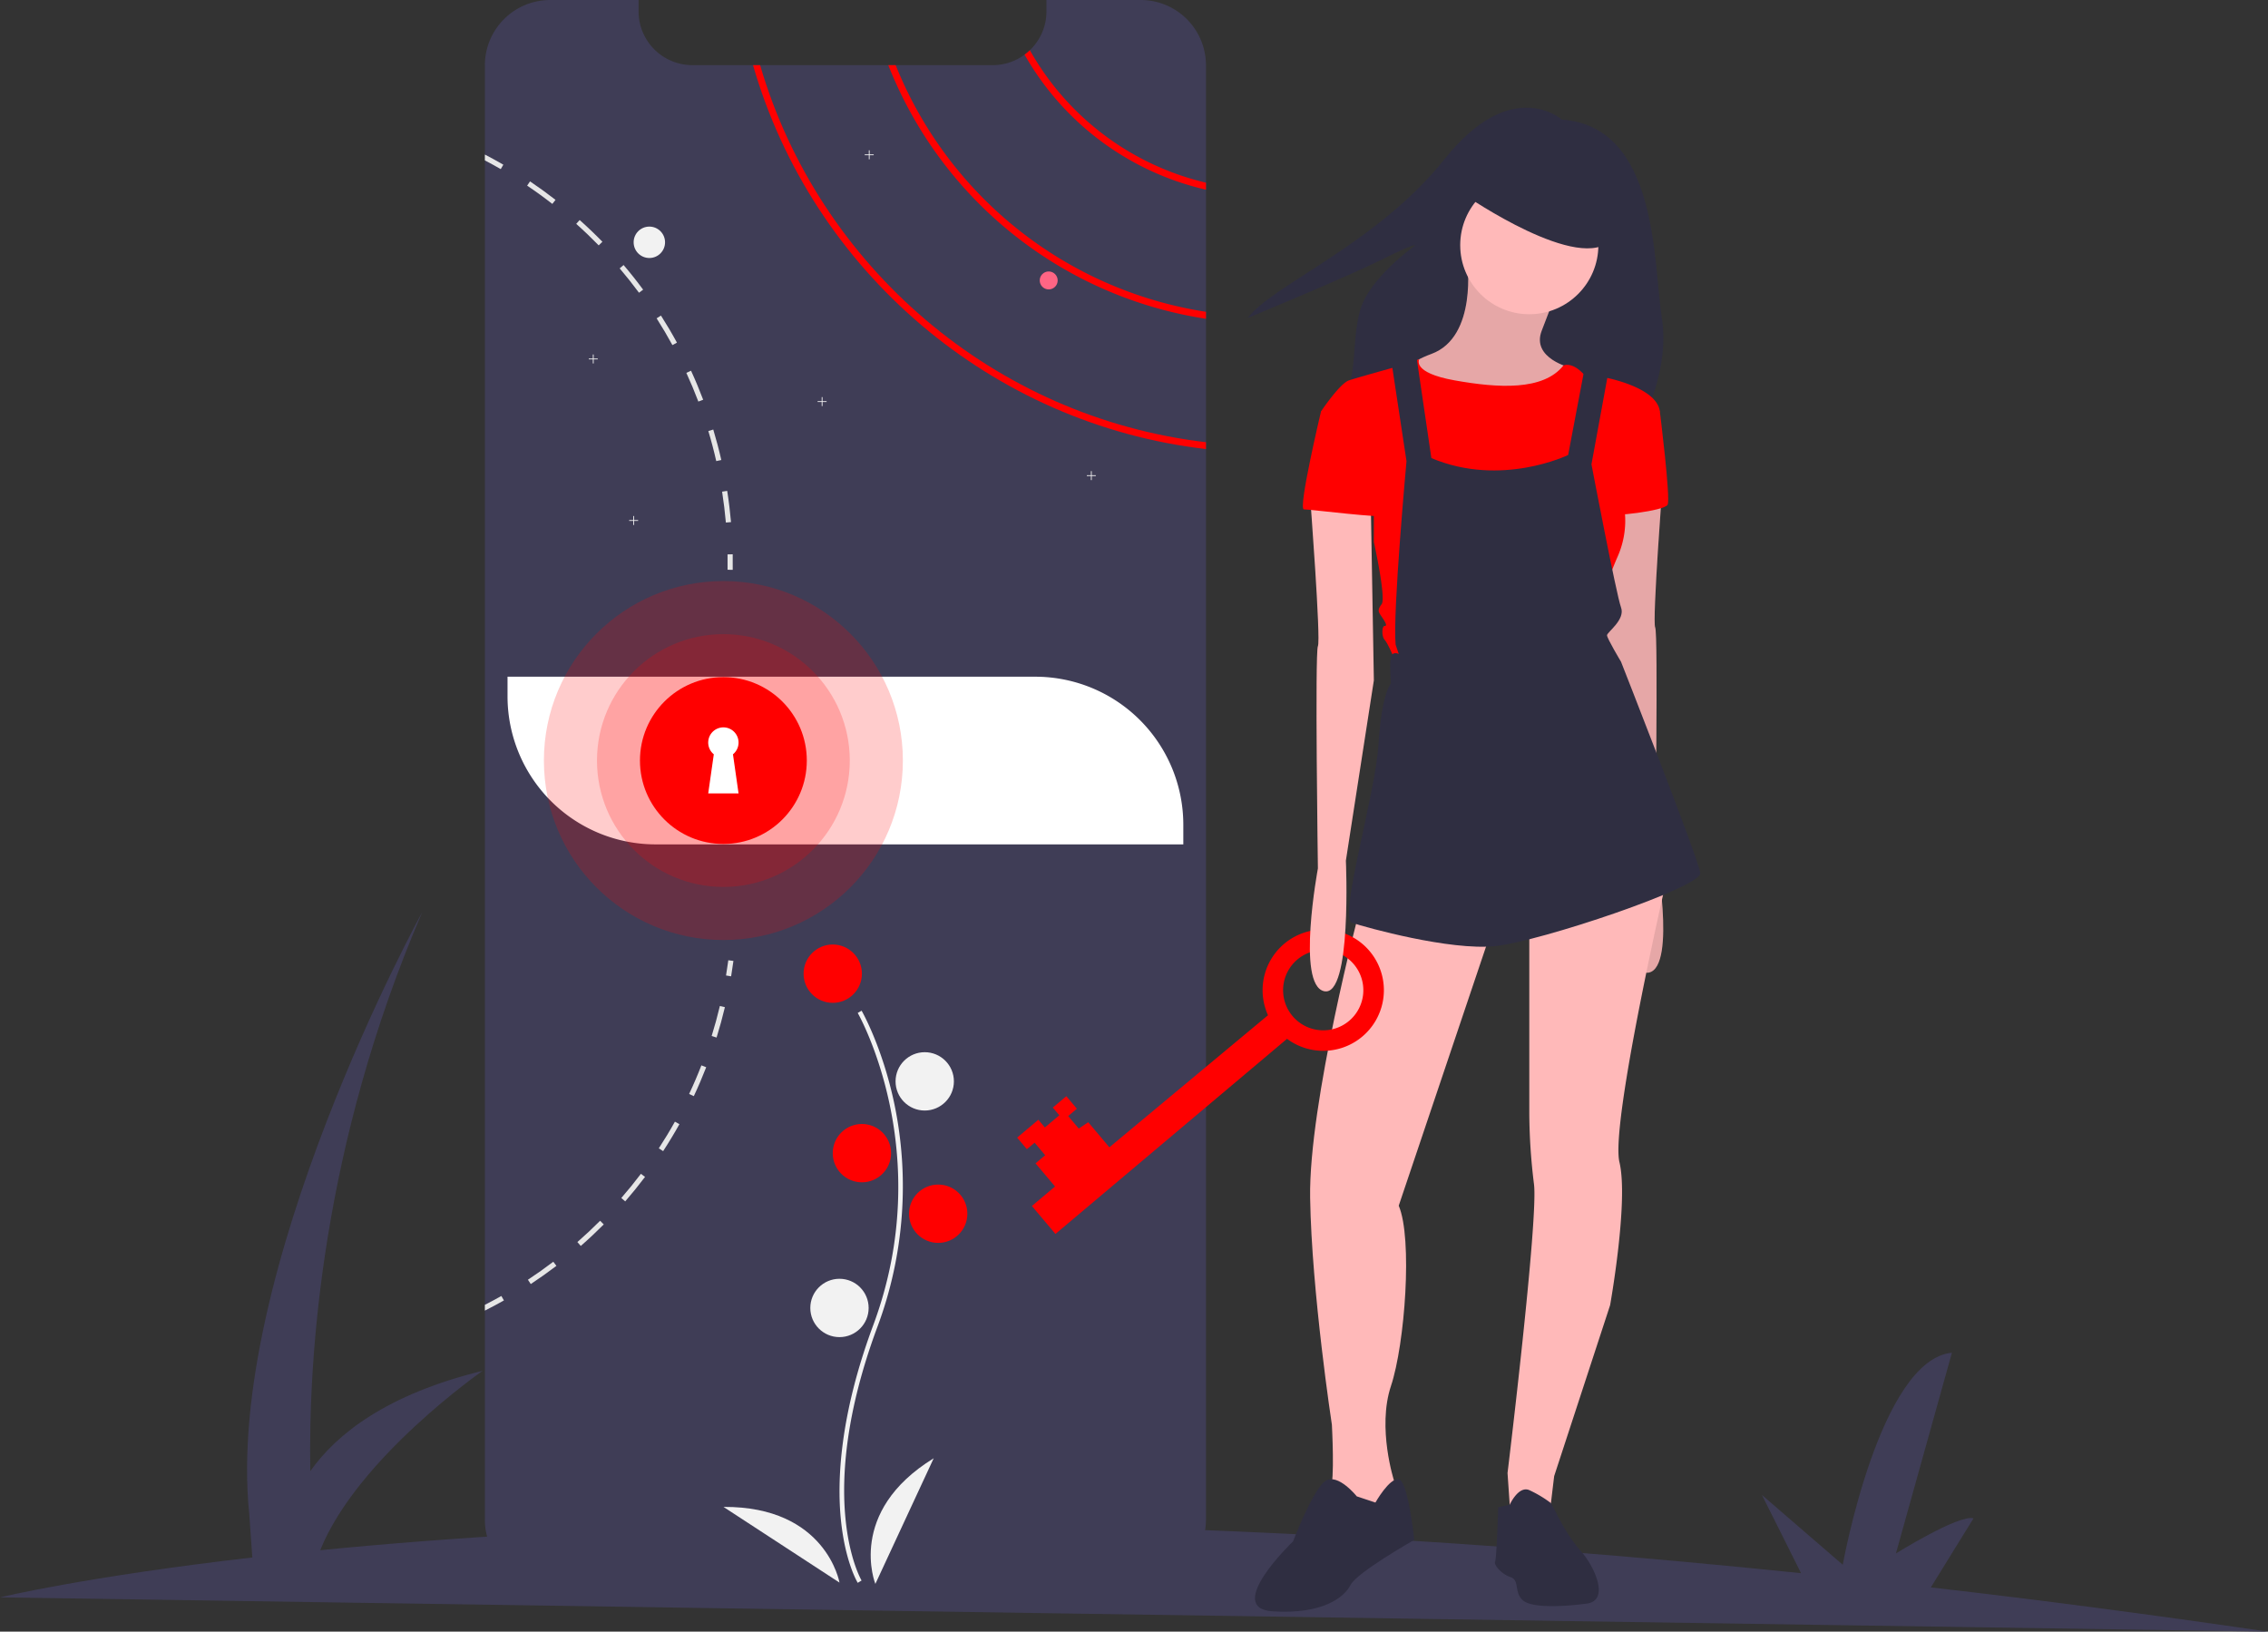 <svg id="eb1b09ad-1fe0-40ca-8096-34696e14e30a" data-name="Layer 1" xmlns="http://www.w3.org/2000/svg" width="1010.892" height="727.284" viewBox="0 0 1010.892 727.284"><rect x="0" y="0" width="1010.892" height="727.284" fill="#333333" stroke="none"/><title>unlock</title><path d="M1105.446,813.642q-78.133-11.444-150.281-19.73l19.02-30.778c-6.412-1.894-34.585,15.651-34.585,15.651l24.967-89.48c-32.248,3.107-48.658,94.513-48.658,94.513L879.884,752.723l17.438,34.854c-147.212-15.195-274.351-21.165-381.29-21.853L532.311,739.381c-6.412-1.894-34.585,15.651-34.585,15.651l24.967-89.48c-32.248,3.107-48.658,94.513-48.658,94.513L438.011,728.969l18.469,36.916c-89.651,1.087-162.761,5.872-219.191,11.451,16.467-41.078,72.394-79.96,72.394-79.96-42.708,10.436-65.112,28.152-76.82,44.71-.895-50.818,5.126-145,49.855-249.095,0,0-88.296,160.409-77.048,268.408l1.344,19.175c-74.836,8.625-112.461,17.784-112.461,17.784Z" transform="translate(-94.554 -86.358)" fill="#3f3d56"/><path d="M632.081,115.488v648.2a29.139,29.139,0,0,1-29.13,29.11h-263.15a29.079,29.079,0,0,1-29.13-29.11v-648.2a29.127,29.127,0,0,1,29.13-29.13h39.38v5.05a23.987,23.987,0,0,0,23.98,23.99h133.84a23.789,23.789,0,0,0,14.22-4.68,22.285,22.285,0,0,0,2.36-1.98,23.917,23.917,0,0,0,7.4-17.33v-5.05h41.97A29.121,29.121,0,0,1,632.081,115.488Z" transform="translate(-94.554 -86.358)" fill="#3f3d56"/><circle cx="289.426" cy="108" r="7" fill="#f2f2f2"/><path d="M553.581,108.738a22.285,22.285,0,0,1-2.36,1.98,125.247,125.247,0,0,0,80.86,60.19v-3.12A122.299,122.299,0,0,1,553.581,108.738Z" transform="translate(-94.554 -86.358)" fill="#ff0000"/><path d="M493.771,115.398h-3.28a181.668,181.668,0,0,0,141.59,113.05v-3.1A178.55,178.55,0,0,1,493.771,115.398Z" transform="translate(-94.554 -86.358)" fill="#ff0000"/><path d="M433.351,115.398h-3.16c26.43,91.74,106.18,160.03,201.89,171.12v-3.05C538.031,272.428,459.651,205.438,433.351,115.398Z" transform="translate(-94.554 -86.358)" fill="#ff0000"/><polygon points="266.426 159.822 264.604 159.822 264.604 158 264.249 158 264.249 159.822 262.426 159.822 262.426 160.178 264.249 160.178 264.249 162 264.604 162 264.604 160.178 266.426 160.178 266.426 159.822" fill="#f2f2f2"/><polygon points="389.426 68.822 387.604 68.822 387.604 67 387.249 67 387.249 68.822 385.426 68.822 385.426 69.178 387.249 69.178 387.249 71 387.604 71 387.604 69.178 389.426 69.178 389.426 68.822" fill="#f2f2f2"/><polygon points="284.426 231.822 282.604 231.822 282.604 230 282.249 230 282.249 231.822 280.426 231.822 280.426 232.178 282.249 232.178 282.249 234 282.604 234 282.604 232.178 284.426 232.178 284.426 231.822" fill="#f2f2f2"/><polygon points="368.426 178.822 366.604 178.822 366.604 177 366.249 177 366.249 178.822 364.426 178.822 364.426 179.178 366.249 179.178 366.249 181 366.604 181 366.604 179.178 368.426 179.178 368.426 178.822" fill="#f2f2f2"/><polygon points="488.426 211.822 486.604 211.822 486.604 210 486.249 210 486.249 211.822 484.426 211.822 484.426 212.178 486.249 212.178 486.249 214 486.604 214 486.604 212.178 488.426 212.178 488.426 211.822" fill="#f2f2f2"/><circle cx="467.426" cy="125" r="4" fill="#ff6584"/><path d="M418.681,305.158l-2.27.35c.71,4.54,1.27,9.18,1.68,13.77l2.29-.2C419.971,314.428,419.401,309.748,418.681,305.158Z" transform="translate(-94.554 -86.358)" fill="#e6e6e6"/><path d="M412.471,277.818l-2.2.67c1.33,4.4,2.52,8.91,3.53,13.4l2.25-.51C415.021,286.838,413.811,282.278,412.471,277.818Z" transform="translate(-94.554 -86.358)" fill="#e6e6e6"/><path d="M402.561,251.598l-2.09.96c1.92,4.19,3.72,8.49,5.35,12.79l2.15-.81C406.321,260.188,404.511,255.828,402.561,251.598Z" transform="translate(-94.554 -86.358)" fill="#e6e6e6"/><path d="M389.161,227.018l-1.94,1.23c2.47,3.88,4.84,7.9,7.04,11.93l2.02-1.1C394.061,234.998,391.661,230.938,389.161,227.018Z" transform="translate(-94.554 -86.358)" fill="#e6e6e6"/><path d="M372.501,204.488l-1.75,1.49c2.98,3.5,5.88,7.16,8.62,10.86l1.84-1.37C378.451,211.728,375.521,208.028,372.501,204.488Z" transform="translate(-94.554 -86.358)" fill="#e6e6e6"/><path d="M352.921,184.428l-1.53,1.71c3.44,3.07,6.81,6.3,10.02,9.59l1.65-1.61C359.811,190.788,356.401,187.528,352.921,184.428Z" transform="translate(-94.554 -86.358)" fill="#e6e6e6"/><path d="M330.801,167.208l-1.29,1.9c3.82,2.57,7.6,5.31,11.23,8.14l1.42-1.81C338.481,172.578,334.661,169.808,330.801,167.208Z" transform="translate(-94.554 -86.358)" fill="#e6e6e6"/><path d="M310.671,155.248v2.6c2.39,1.25,4.76,2.56,7.08,3.9l1.15-1.99Q314.851,157.418,310.671,155.248Z" transform="translate(-94.554 -86.358)" fill="#e6e6e6"/><path d="M418.161,521.161c.373-2.236.714-4.519,1.015-6.785l2.279.302c-.304,2.292-.649,4.599-1.026,6.861Z" transform="translate(-94.554 -86.358)" fill="#e6e6e6"/><path d="M411.752,548.14l2.197.684c1.379-4.444,2.626-8.996,3.707-13.531l-2.239-.53C414.346,539.25,413.121,543.745,411.752,548.14Z" transform="translate(-94.554 -86.358)" fill="#e6e6e6"/><path d="M401.71,573.972l2.086.978c1.984-4.208,3.84-8.544,5.525-12.884l-2.146-.837C405.511,565.522,403.674,569.811,401.71,573.972Z" transform="translate(-94.554 -86.358)" fill="#e6e6e6"/><path d="M388.199,598.205l1.928,1.252c2.543-3.899,4.983-7.942,7.254-12.01l-2.005-1.125C393.135,590.345,390.715,594.341,388.199,598.205Z" transform="translate(-94.554 -86.358)" fill="#e6e6e6"/><path d="M371.482,620.344l1.743,1.51c3.059-3.528,6.025-7.198,8.836-10.91l-1.841-1.377C377.448,613.236,374.512,616.861,371.482,620.344Z" transform="translate(-94.554 -86.358)" fill="#e6e6e6"/><path d="M351.907,639.989l1.514,1.729c3.516-3.067,6.955-6.304,10.24-9.592l-1.626-1.629C358.787,633.751,355.378,636.943,351.907,639.989Z" transform="translate(-94.554 -86.358)" fill="#e6e6e6"/><path d="M329.855,656.78l1.27,1.924c3.883-2.564,7.739-5.296,11.438-8.112l-1.39-1.836C337.509,651.548,333.7,654.249,329.855,656.78Z" transform="translate(-94.554 -86.358)" fill="#e6e6e6"/><path d="M319.161,666.008c-2.78,1.57-5.62,3.09-8.49,4.53v-2.58c2.48-1.26,4.94-2.59,7.35-3.94Z" transform="translate(-94.554 -86.358)" fill="#e6e6e6"/><path d="M418.836,333.464l2.299-.042c.042,2.321.045,4.654.009,6.936l-2.298-.036C418.88,338.066,418.877,335.759,418.836,333.464Z" transform="translate(-94.554 -86.358)" fill="#e6e6e6"/><path d="M226.216,301.632H461.427a66,66,0,0,1,66,66v8.736a0,0,0,0,1,0,0H292.216a66,66,0,0,1-66-66v-8.736A0,0,0,0,1,226.216,301.632Z" fill="#fff"/><path d="M476.87,791.879c-.229-.375-5.641-9.41-7.517-28.172-1.721-17.213-.614-46.227,14.433-86.698,28.506-76.671-6.569-138.533-6.928-139.149l1.73-1.004c.091.156,9.142,15.929,14.488,41.044a179.061,179.061,0,0,1-7.416,99.807c-28.457,76.54-7.301,112.773-7.084,113.131Z" transform="translate(-94.554 -86.358)" fill="#f2f2f2"/><circle cx="371.17" cy="434" r="13" fill="#ff0000"/><circle cx="412.17" cy="482" r="13" fill="#f2f2f2"/><circle cx="384.17" cy="514" r="13" fill="#ff0000"/><circle cx="418.17" cy="541" r="13" fill="#ff0000"/><circle cx="374.17" cy="583" r="13" fill="#f2f2f2"/><path d="M484.724,792.358s-13-32,26-56Z" transform="translate(-94.554 -86.358)" fill="#f2f2f2"/><path d="M468.736,791.777s-5.916-34.029-51.709-33.738Z" transform="translate(-94.554 -86.358)" fill="#f2f2f2"/><circle cx="322.426" cy="339" r="80" fill="#ff0000" opacity="0.2"/><circle cx="322.426" cy="339" r="56.338" fill="#ff0000" opacity="0.2"/><circle cx="322.426" cy="339" r="37.183" fill="#ff0000"/><path d="M423.741,417.338a6.761,6.761,0,1,0-11.031,5.239l-2.49,17.429h13.521L421.251,422.577A6.746,6.746,0,0,0,423.741,417.338Z" transform="translate(-94.554 -86.358)" fill="#fff"/><path d="M790.661,139.658s-22.302-19.995-52.294,17.688-76.903,56.139-87.67,70.751c0,0,44.604-18.457,59.985-26.147s14.612-6.152,14.612-6.152-20.764,14.612-24.609,29.223-.769,26.916-7.69,41.528S825.268,276.546,825.268,276.546s13.843-23.84,9.997-48.449S833.727,142.734,790.661,139.658Z" transform="translate(-94.554 -86.358)" fill="#2f2e41"/><path d="M748.479,202.56s4.85,33.947-15.934,41.567-13.163,18.013-13.163,18.013l31.176,15.241,33.254-10.392,11.085-16.627s-18.013-4.157-13.163-16.627,6.235-16.627,6.235-16.627Z" transform="translate(-94.554 -86.358)" fill="#ffb9b9"/><path d="M748.479,202.56s4.85,33.947-15.934,41.567-13.163,18.013-13.163,18.013l31.176,15.241,33.254-10.392,11.085-16.627s-18.013-4.157-13.163-16.627,6.235-16.627,6.235-16.627Z" transform="translate(-94.554 -86.358)" opacity="0.1"/><path d="M835.77,299.551s-4.85,63.737-3.464,66.508,0,99.069,0,99.069,9.699,51.959-2.771,54.73-9.699-58.194-9.699-58.194L807.366,381.3l1.386-79.671Z" transform="translate(-94.554 -86.358)" fill="#ffb9b9"/><path d="M835.77,299.551s-4.85,63.737-3.464,66.508,0,99.069,0,99.069,9.699,51.959-2.771,54.73-9.699-58.194-9.699-58.194L807.366,381.3l1.386-79.671Z" transform="translate(-94.554 -86.358)" opacity="0.1"/><path d="M700.676,491.454S677.814,578.053,678.507,620.313,688.206,721.46,688.206,721.46s1.386,25.633-.693,28.404S697.905,764.414,697.905,764.414l13.163-7.621,4.85-5.542V746.401s-7.621-23.555-1.386-42.26,9.699-65.815,3.464-80.364l42.953-127.474Z" transform="translate(-94.554 -86.358)" fill="#ffb9b9"/><path d="M699.291,753.329S690.977,742.937,685.435,746.401s-14.549,27.019-14.549,27.019-31.176,29.79-9.006,31.176,31.868-6.235,34.64-11.777S724.924,772.727,724.924,772.727s-2.771-26.326-6.928-27.019S707.604,756.1,707.604,756.1Z" transform="translate(-94.554 -86.358)" fill="#2f2e41"/><path d="M776.19,496.996v85.906a265.616,265.616,0,0,0,2.078,31.176c2.078,15.241-11.777,128.859-11.777,128.859l1.386,20.091,17.32-1.386,2.078-17.32,24.94-76.207s8.313-46.417,4.157-63.737,21.477-128.166,21.477-128.166Z" transform="translate(-94.554 -86.358)" fill="#ffb9b9"/><path d="M762.335,758.178l5.131-1.115s3.875-8.584,8.725-6.505a52.3,52.3,0,0,1,9.643,5.778l2.134,3.921s4.85,10.392,11.085,17.32,13.163,22.169,2.771,23.555-24.248,2.078-28.404-1.386-1.386-9.006-5.542-10.392-7.621-5.542-6.928-6.928S762.335,758.178,762.335,758.178Z" transform="translate(-94.554 -86.358)" fill="#2f2e41"/><circle cx="681.636" cy="109.274" r="30.79" fill="#ffb9b9"/><path d="M717.996,249.67l9.151-3.195s-3.609,5.966,15.789,9.43,39.487,4.69,48.494-6.661c0,0,3.465-1.652,8.314,3.197s7.621,3.464,7.621,3.464l-3.464,18.013-6.928,33.254L787.968,332.112l-25.633-5.542L734.623,306.479,724.231,279.46V254.519Z" transform="translate(-94.554 -86.358)" fill="#ff0000"/><path d="M802.516,259.369l6.928-4.85s23.555,4.157,24.94,15.241L816.372,304.4a39.437,39.437,0,0,1-.693,29.79c-6.928,15.934-6.235,19.398-6.235,19.398l-4.85,20.784-87.984,6.928s-3.464-8.313-4.85-9.699-1.386-6.235,0-6.235,0-2.078-1.386-4.157-2.078-2.771,0-5.542-3.464-27.712-3.464-27.712V300.936l-23.555-31.176s8.313-12.47,12.47-13.856,23.93-6.85,23.93-6.85l4.474,6.588,6.235,50.143,9.006,30.483,37.921-6.443,14.731-24.733,9.699-29.097Z" transform="translate(-94.554 -86.358)" fill="#ff0000"/><path d="M828.843,265.604l5.542,4.157s4.85,38.796,3.464,41.567-25.633,5.542-26.326,4.157S828.843,265.604,828.843,265.604Z" transform="translate(-94.554 -86.358)" fill="#ff0000"/><path d="M714.532,246.206l6.928,45.724s-6.235,67.894-4.85,81.749l1.386,4.157s-2.771-1.386-3.464,1.386,0,11.777,0,11.777-4.157,4.157-5.542,27.019-18.013,77.593-11.777,79.671,43.646,12.47,63.737,10.392,92.141-26.326,91.448-32.561-35.332-94.22-35.332-94.22S810.83,370.908,810.83,369.523s8.313-6.928,6.235-12.47-13.163-63.737-13.163-63.737l7.621-41.567L801.131,248.977l-7.621,40.182s-29.79,14.549-60.966,1.386l-6.928-47.11Z" transform="translate(-94.554 -86.358)" fill="#2f2e41"/><path d="M747.864,173.535s51.267,35.332,65.122,19.398-24.248-29.79-24.248-29.79l-31.868-3.464Z" transform="translate(-94.554 -86.358)" fill="#2f2e41"/><path d="M668.209,549.4a27.027,27.027,0,1,0-8.479-10.524L589.024,597.748l-9.415-11.174-4.23,2.829-4.707-5.587,3.868-3.259-4.707-5.587-6.017,5.069,2.897,3.438L560.267,588.91l-2.897-3.438-9.455,7.966,4.345,5.157,3.438-2.897,4.707,5.587-4.298,3.621,8.69,10.314-10.314,8.69,10.501,12.463Zm17.654-39.492A17.882,17.882,0,1,1,666.524,526.202,17.882,17.882,0,0,1,685.863,509.908Z" transform="translate(-94.554 -86.358)" fill="#ff0000"/><path d="M678.507,307.864s4.85,63.737,3.464,66.508,0,99.069,0,99.069-9.699,51.959,2.771,54.73,9.699-58.194,9.699-58.194l12.47-80.364-1.386-79.671Z" transform="translate(-94.554 -86.358)" fill="#ffb9b9"/><path d="M688.899,267.682l-5.542,2.078s-10.392,43.646-7.621,43.646,36.025,4.157,36.025,2.771-6.235-35.332-6.235-35.332Z" transform="translate(-94.554 -86.358)" fill="#ff0000"/></svg>